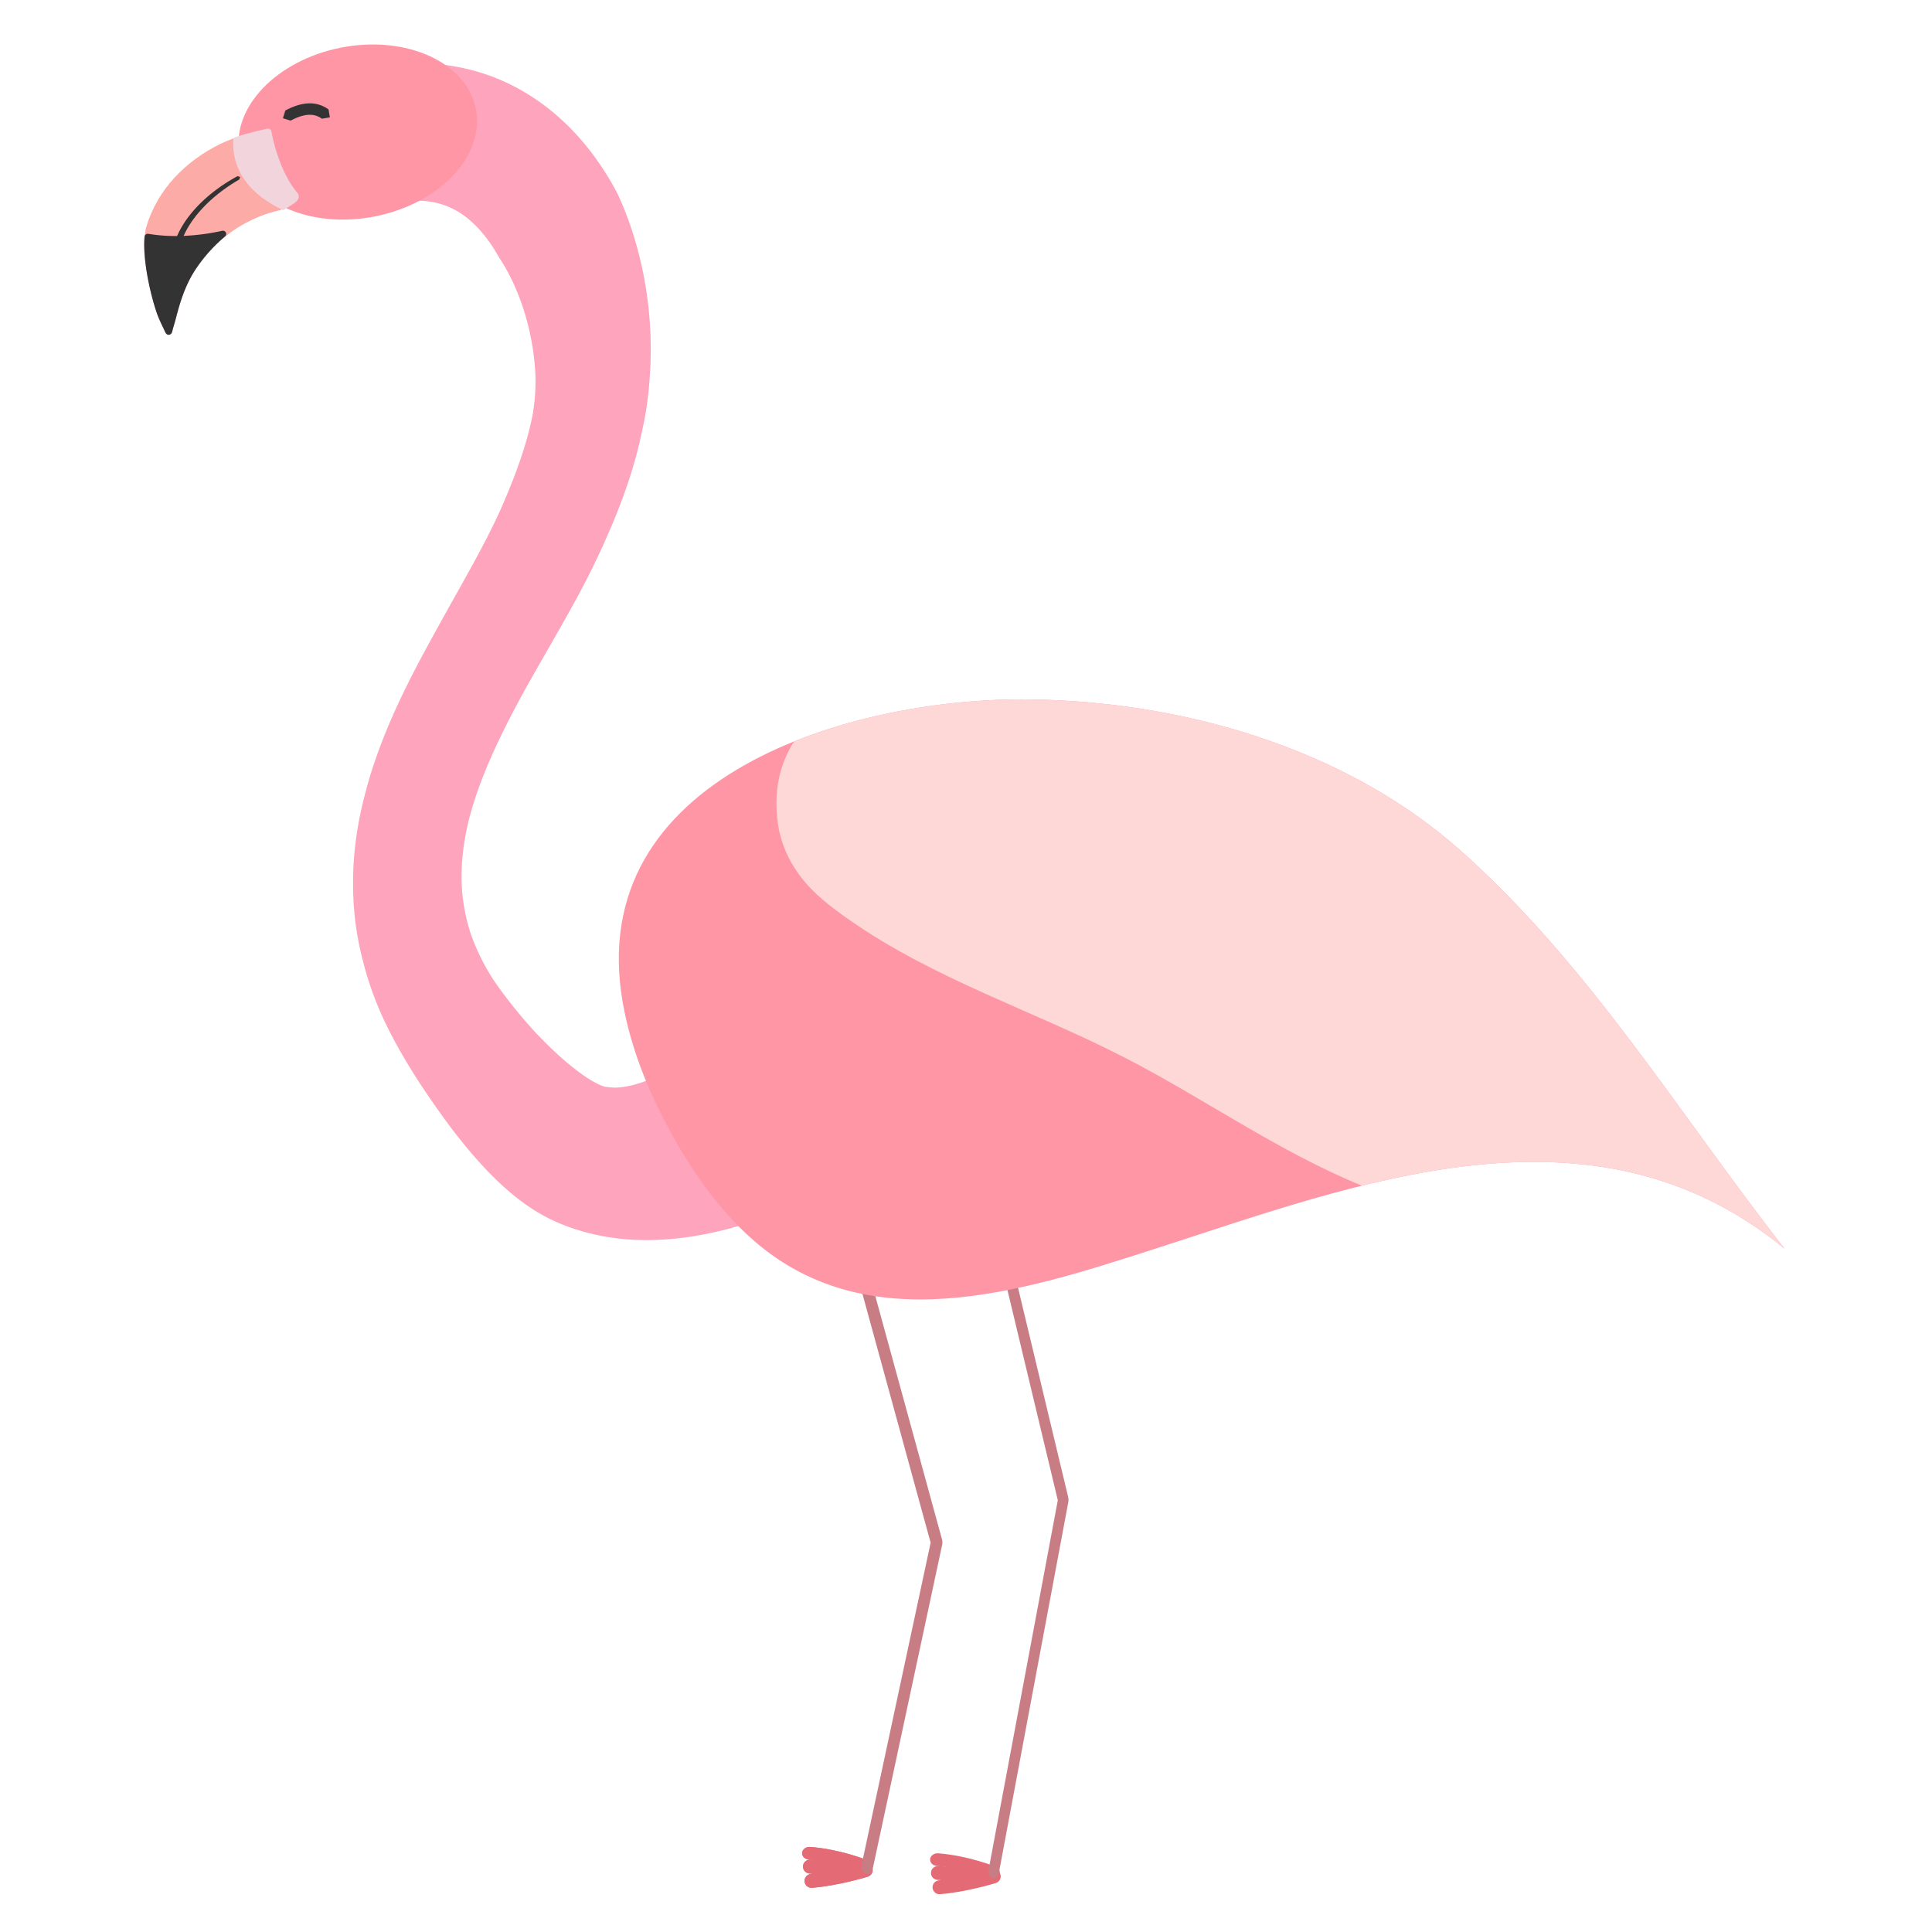 <svg xmlns="http://www.w3.org/2000/svg" style="fill-rule:evenodd;clip-rule:evenodd;stroke-linecap:round;stroke-linejoin:round;stroke-miterlimit:1" viewBox="0 0 128 128" xml:space="preserve"><path d="M64 123.984s-.912-.443-1.973-.543" style="fill:none;stroke:#e46a75;stroke-width:.54px" transform="matrix(1.838 0 0 1.558 -60.367 -69.538)"/><path d="m62.027 123.863 1.973.121s-1.003.313-1.918.384" style="fill:none;stroke:#e46a75;stroke-width:.49px" transform="translate(-62.641 -108.576) scale(1.875)"/><path d="M64 123.984s-.912-.443-1.973-.543" style="fill:none;stroke:#e46a75;stroke-width:.54px" transform="matrix(1.838 0 0 1.558 -60.367 -69.538)"/><path d="m62.027 123.863 1.973.121s-1.003.313-1.918.384" style="fill:none;stroke:#e46a75;stroke-width:.49px" transform="translate(-62.641 -108.576) scale(1.875)"/><path d="M64 123.984s-.912-.443-1.973-.543" style="fill:none;stroke:#e46a75;stroke-width:.54px" transform="matrix(1.838 0 0 1.558 -51.887 -69.115)"/><path d="m62.027 123.863 1.973.121s-1.003.313-1.918.384" style="fill:none;stroke:#e46a75;stroke-width:.49px" transform="translate(-54.161 -108.153) scale(1.875)"/><path d="m34.176 13.072.167.003.168.005.166.007.167.009.165.011.166.012.165.014.164.017.164.018.163.019.162.022.162.024.162.025.161.027.16.029.159.031.159.032.158.035.157.036.157.037.156.04.155.041.154.043.153.045.153.046.152.048.151.05.15.051.149.053.148.054.12.046.027.01.146.059.145.06.144.061.143.063.142.064.141.066.14.067.139.069.138.07.137.071.136.073.135.074.133.076.133.076.131.078.131.08.129.08.128.082.127.083.126.084.124.085.124.087.123.087.121.089.12.089.119.091.118.092.117.092.116.094.114.095.114.095.112.097.111.097.11.099.109.099.108.1.107.101.105.102.105.102.103.104.103.104.101.105.1.106.099.106.098.107.097.108.096.109.094.109.094.11.093.11.091.111.091.112.09.113.088.113.088.113.086.114.086.115.084.116.083.115.083.117.081.117.081.117.079.118.079.118.078.119.076.119.076.12.075.12.074.121.073.121.071.122.072.122.07.122.069.123.068.123.071.13.116.218.012.024.116.256.113.257.11.257.106.259.102.26.099.26.096.261.092.262.089.263.086.263.083.263.079.265.076.264.073.266.07.265.067.266.064.267.061.266.057.267.055.267.052.267.049.267.047.268.043.267.04.267.038.268.035.267.032.267.029.267.026.266.023.267.021.266.017.266.015.265.013.265.009.265.007.264.004.264.002.263-.002.262-.004.262-.007.261-.009.26-.012.26-.015.259-.018.257-.02.258-.007.073-.014.183-.022.255-.025.255-.028.254-.031.252-.034.252-.036.251-.04.249-.042.243-.028.159-.029.154-.03.153-.031.152-.032.152-.032.151-.034.151-.034.15-.011.044-.022.107-.033.15-.033.149-.034.149-.035.149-.037.153-.073.29-.077.293-.08.291-.082.289-.086.287-.087.286-.091.283-.092.282-.095.28-.096.278-.099.277-.101.274-.102.273-.104.271-.105.269-.107.268-.108.265-.11.264-.11.263-.112.26-.112.259-.114.258-.114.255-.114.254-.117.255-.109.237-.113.238-.019.04-.094.199-.115.238-.116.237-.117.237-.119.236-.12.236-.122.235-.122.235-.124.235-.124.234-.126.234-.126.233-.127.233-.129.235-.257.462-.26.464-.261.462-.264.463-.526.918-.527.92-.261.457-.26.458-.258.456-.255.456-.039.07-.211.389-.122.227-.122.228-.121.228-.12.227-.119.228-.117.227-.117.227-.114.227-.114.227-.112.226-.111.226-.109.226-.108.226-.105.225-.105.225-.102.225-.101.224-.098.224-.097.224-.095.224-.093.223-.091.222-.088.223-.087.221-.084.222-.082.221-.08.221-.077.22-.076.219-.072.22-.07.218-.068.219-.065.218-.063.217-.06.217-.057.216-.054.212-.002.009-.024.103-.024.107-.024.108-.023.108-.023.107-.022.107-.021.107-.02.107-.02.107-.019.107-.018.106-.017.107-.017.106-.016.106-.015.106-.015.106-.014.105-.013.106-.012.106-.012.105-.011.105-.01.105-.009.105-.009.105-.008.105-.007.104-.006.105-.005.104-.005.104-.004.104-.003.105-.003.104-.001.103-.001.104v.104l.001.104.001.103.001.012.003.092.004.103.005.104.006.103.007.103.008.104.008.103.01.103.01.103.011.103.012.103.013.104.013.103.015.103.015.103.017.103.017.103.018.103.019.103.02.104.021.103.021.103.023.104.024.103.024.104.026.104.026.104.028.103.028.105.03.104.03.104.032.104.022.071.011.034.036.104.036.104.038.105.039.104.04.105.041.105.042.105.043.105.044.105.046.106.047.106.047.105.049.107.05.106.052.106.052.107.054.107.055.107.056.108.057.107.059.108.06.108.061.109.063.108.064.109.065.109.067.11.067.108.057.089.019.03.043.064.068.099.072.105.078.111.081.115.087.12.09.125.094.128.099.132.102.135.105.139.109.141.112.144.116.146.118.149.122.15.124.152.127.154.129.154.132.156.134.157.137.157.138.158.14.158.142.158.012.012.134.143.148.156.149.154.15.154.151.152.152.151.153.149.154.148.154.146.154.143.154.141.155.138.154.136.153.132.153.129.152.126.151.121.15.118.148.113.146.109.144.104.141.099.145.099.062.041.067.043.067.043.065.04.065.04.063.038.063.036.061.035.06.033.059.032.057.03.056.028.055.027.053.026.051.023.05.022.048.02.046.018.044.017.066.029-.048-.028.064.027.063.026-.051-.028.061.023.061.023-.056-.029.058.021.058.019-.06-.029.055.017.055.016-.066-.028.052.014.052.013-.076-.031.093.024.093.022-.081-.029.094.02.093.019-.08-.026.094.017.094.015-.08-.023.095.014.094.012-.079-.02.096.011.095.009-.078-.017.096.008.071.004.025.001-.077-.014.098.003.059-.005.06-.006.061-.006.062-.007.062-.009.063-.009.064-.01.065-.01.066-.012.066-.013.067-.013.067-.015.069-.015.069-.016.07-.017.07-.018.072-.019.071-.02.073-.021.073-.022.073-.023.074-.023.075-.025.075-.025.075-.027.076-.027.076-.028.076-.029.077-.03.077-.03.077-.032.078-.032.077-.033.078-.034.078-.034.077-.036.078-.035.078-.037.078-.037.077-.038.078-.039.077-.039.078-.04.077-.04.076-.041.077-.041.076-.042.076-.042.075-.042.075-.043.066-.041.156-.09.145-.088.143-.09.14-.089.137-.09.134-.09.131-.089.127-.089.123-.088.119-.086.115-.086.11-.083.106-.082.101-.079.095-.076.091-.074.085-.071.079-.067.073-.063.067-.059.061-.055.047-.046.098-.09.061-.063.027-.035.039-.041.007-.008 2.029-1.288 2.308-.119 2.295 1.003 1.993 2.061.012.017 1.045 2.411.041 2.436-.916 2.168-1.809 1.613-.009.005-.116.064-.163.091-.199.105-.23.116-.142.07-.143.07-.153.073-.161.075-.171.078-.179.081-.188.083-.195.084-.205.086-.212.088-.219.089-.228.089-.235.091-.242.091-.249.091-.257.09-.263.091-.27.09-.277.089-.283.088-.29.086-.287.082-.158.044-.152.041-.153.041-.155.04-.156.039-.158.039-.159.037-.16.038-.162.036-.163.035-.165.035-.166.033-.168.033-.168.032-.171.03-.171.03-.173.028-.174.027-.175.026-.177.024-.178.023-.179.022-.181.021-.182.018-.183.018-.184.015-.185.014-.187.013-.188.01-.189.009-.19.007-.191.004-.192.003-.194.001-.194-.002-.196-.003-.196-.006-.198-.009-.198-.011-.2-.013-.2-.016-.201-.018-.202-.022-.203-.024-.203-.027-.205-.029-.205-.033-.205-.036-.206-.039-.207-.043-.207-.046-.207-.049-.054-.013-.154-.038-.208-.054-.208-.058-.209-.062-.208-.065-.209-.069-.208-.073-.208-.077-.207-.081-.207-.085-.207-.089-.203-.093-.151-.07-.147-.071-.144-.073-.141-.074-.139-.076-.137-.077-.135-.078-.133-.08-.131-.081-.13-.082-.127-.083-.126-.085-.124-.085-.122-.086-.121-.087-.12-.088-.118-.089-.117-.09-.116-.091-.114-.091-.113-.093-.113-.093-.111-.093-.109-.095-.109-.095-.108-.096-.107-.096-.106-.098-.105-.097-.11-.103-.201-.194-.202-.201-.2-.202-.197-.205-.194-.207-.192-.208-.189-.21-.186-.211-.184-.212-.181-.214-.18-.214-.176-.216-.175-.216-.172-.217-.17-.217-.167-.218-.166-.218-.163-.218-.16-.217-.159-.218-.156-.217-.153-.216-.14-.199-.012-.017-.151-.213-.148-.212-.147-.211-.143-.21-.141-.209-.138-.207-.136-.205-.133-.203-.13-.202-.127-.199-.125-.197-.121-.195-.119-.192-.116-.19-.112-.187-.11-.184-.106-.181-.104-.178-.1-.175-.098-.172-.094-.169-.091-.165-.088-.162-.085-.16-.055-.106-.027-.05-.08-.151-.087-.169-.085-.169-.084-.168-.082-.169-.08-.168-.078-.168-.077-.169-.076-.168-.073-.169-.073-.168-.07-.168-.069-.169-.067-.168-.066-.168-.064-.169-.062-.168-.061-.168-.059-.168-.058-.168-.056-.168-.055-.168-.053-.168-.051-.168-.05-.167-.048-.168-.047-.167-.045-.168-.044-.167-.013-.054-.03-.113-.043-.166-.041-.166-.039-.167-.038-.166-.037-.166-.035-.166-.034-.165-.032-.166-.03-.165-.029-.165-.028-.165-.026-.165-.025-.165-.023-.164-.022-.165-.021-.164-.019-.164-.017-.163-.017-.164-.014-.163-.014-.163-.012-.162-.011-.163-.009-.162-.008-.162-.007-.161-.006-.161-.004-.161-.003-.161-.001-.16-.001-.161.001-.141v-.018l.001-.16.002-.159.004-.159.004-.158.006-.158.007-.158.008-.158.009-.157.011-.157.012-.156.012-.156.014-.156.015-.156.016-.155.017-.154.018-.155.019-.154.021-.153.021-.154.022-.152.023-.153.024-.152.026-.152.026-.151.027-.151.028-.151.029-.15.03-.15.03-.149.032-.15.032-.148.034-.149.034-.148.035-.147.036-.147.036-.147.039-.151.003-.011.071-.277.078-.29.081-.29.084-.287.087-.287.089-.285.092-.283.095-.282.097-.281.099-.279.102-.278.104-.276.105-.275.108-.274.11-.272.112-.271.113-.27.115-.268.117-.267.118-.266.12-.264.121-.264.122-.262.124-.26.125-.26.126-.258.127-.257.128-.256.128-.255.13-.253.13-.253.131-.251.132-.25.132-.249.133-.248.133-.246.134-.248.226-.411.04-.074.265-.485.265-.481.264-.476.263-.473.52-.928.512-.915.249-.449.246-.445.241-.44.237-.438.114-.214.114-.215.113-.213.111-.212.109-.211.108-.21.106-.208.104-.207.102-.205.099-.204.098-.203.096-.201.094-.2.076-.164.015-.034.088-.197.087-.198.097-.225.097-.227.096-.227.095-.227.093-.227.091-.226.09-.226.088-.225.086-.225.084-.225.083-.224.08-.224.079-.223.076-.223.074-.222.072-.222.07-.221.067-.221.065-.22.062-.22.06-.219.057-.218.055-.217.052-.217.051-.222.022-.102.023-.108.022-.107.022-.108.021-.107.014-.076.005-.031.015-.107.015-.107.014-.107.014-.107.013-.106.011-.107.012-.106.009-.1.015-.164.011-.161.01-.163.008-.164.007-.166.004-.168.002-.169.001-.17-.002-.123-.001-.049-.007-.173-.009-.174-.011-.175-.014-.176-.015-.177-.017-.178-.02-.178-.021-.178-.024-.179-.025-.18-.028-.179-.029-.18-.032-.18-.034-.18-.035-.18-.038-.18-.04-.18-.042-.179-.043-.179-.045-.179-.048-.178-.049-.177-.051-.177-.053-.175-.055-.175-.057-.174-.058-.173-.061-.172-.062-.171-.064-.169-.066-.168-.068-.167-.069-.165-.071-.163-.072-.162-.074-.16-.076-.158-.077-.156-.079-.155-.08-.152-.082-.15-.083-.148-.084-.145-.086-.143-.087-.141-.088-.138-.089-.136-.009-.014-.074-.132-.036-.062-.04-.068-.041-.068-.04-.067-.041-.067-.041-.066-.041-.065-.042-.064-.042-.064-.042-.064-.042-.062-.043-.062-.043-.062-.043-.06-.043-.06-.043-.06-.044-.058-.044-.058-.044-.057-.044-.057-.044-.056-.045-.055-.045-.054-.045-.054-.045-.053-.045-.052-.045-.052-.046-.051-.046-.05-.045-.049-.046-.049-.046-.048-.046-.047-.047-.046-.046-.046-.046-.045-.047-.044-.047-.044-.046-.042-.047-.042-.047-.042-.047-.04-.047-.04-.047-.039-.047-.039-.047-.038-.047-.037-.048-.036-.047-.036-.048-.035-.047-.034-.048-.033-.047-.033-.048-.032-.048-.032-.047-.031-.048-.03-.048-.029-.048-.029-.048-.028-.048-.028-.049-.026-.048-.027-.048-.025-.049-.025-.049-.025-.048-.023-.049-.024-.049-.022-.049-.022-.05-.021-.049-.021-.05-.02-.05-.02-.05-.019-.05-.018-.01-.004-.041-.015-.05-.018-.051-.017-.051-.017-.051-.017-.052-.015-.052-.016-.053-.014-.052-.014-.054-.014-.053-.013-.054-.013-.055-.011-.055-.012-.055-.011-.056-.01-.056-.009-.057-.01-.058-.008-.058-.008-.058-.007-.06-.007-.06-.006-.06-.005-.061-.005-.062-.004-.063-.003-.063-.003-.064-.002-.065-.002h-.132l-.067.001-.068.001-.069.003-.07.003-.07.004-.072.005-.072.005-.073.007-.074.007-.075.008-.076.01-.077.01-.078.011-.079.012-.08.013-.081.014-.081.015-.083.016-.084.017-.085.018-.085.02-.087.02-.088.022-.089.022-.09.024-.091.025-.092.027-.093.027-.094.029-.095.03-.058.019-.038.013-.097.032-.099.034-.118.042-.009.003-3.483-.199-2.334-2.6-.007-.019.202-3.488 2.597-2.329.009-.003.157-.055.175-.059.175-.058.069-.021.106-.034.175-.054.175-.052.175-.05.174-.049.175-.046.174-.045.174-.043.174-.041.174-.04.173-.037.173-.036.174-.034.173-.032.173-.03.172-.029.173-.026.172-.025.172-.023.171-.021.172-.019.171-.018.171-.015.171-.014.17-.012.17-.01.17-.008.17-.006.169-.004.168-.003h.169l.168.001z" style="fill:#ffa4bd" transform="translate(-6.346 -8.885)"/><ellipse cx="24.198" cy="18.776" rx="7.137" ry="5.702" style="fill:#ff96a6" transform="matrix(1.097 -.212 .19 .982 -6.408 -4.559)"/><path d="M21.026 18.617c.415-.206 1.183-.476 1.121-.456-.015.327.007.655.071.982.286 1.483 1.355 2.676 2.868 3.423.018-.011-3.681.452-6.019 4.135-.608.959-.965 2.014-1.245 3.106-.069.271-.15.538-.229.806-.008.029-.05.234-.07.239-.015.004-.134-.266-.148-.295-.155-.324-.314-.649-.432-.988-.484-1.392-1.111-4.246-.687-5.636.722-2.366 2.485-4.181 4.77-5.316z" style="fill:#fdaba7;stroke:#fdaba7;stroke-width:.43px;stroke-miterlimit:1.5" transform="translate(-6.346 -8.885)"/><path d="M21.116 24.385a10.605 10.605 0 0 0-2.049 2.316c-.613.956-.965 2.014-1.245 3.106-.069.271-.15.538-.229.806-.008.029-.05.234-.07.239-.015.004-.134-.266-.148-.295-.155-.324-.314-.649-.432-.988-.417-1.199-.94-3.483-.806-4.981 1.424.242 3.14.198 4.93-.192l.049-.011z" style="fill:#333;stroke:#333;stroke-width:.43px;stroke-miterlimit:1.5" transform="translate(-6.346 -8.885)"/><path d="m22.253 20.604-.049.172-.085.049-.083.049-.083.05-.083.051-.082.051-.082.052-.081.053-.08.053-.08.053-.079.055-.078.055-.078.055-.077.056-.077.056-.075.057-.075.058-.075.058-.074.058-.072.06-.073.059-.071.06-.071.06-.07.061-.069.062-.068.061-.067.063-.067.062-.066.063-.065.064-.064.063-.063.065-.062.064-.061.065-.06.065-.06.066-.058.066-.058.066-.056.066-.056.067-.054.067-.054.068-.052.067-.051.068-.051.068-.049.068-.048.069-.047.069-.046.069-.045.069-.044.069-.042.07-.042.069-.04.07-.039.07-.038.07-.037.07-.035.071-.034.07-.033.07-.032.071-.03.07-.03.071-.028.071-.027.072-.259.113-.113-.259.03-.075.032-.075.034-.076.035-.075.036-.075.037-.075.039-.074.04-.074.041-.074.042-.074.044-.073.044-.073.046-.073.047-.073.048-.072.049-.072.051-.071.051-.071.053-.071.053-.07.055-.07.056-.07.056-.07.058-.068.059-.069.059-.068.061-.068.062-.067.062-.067.064-.067.064-.066.065-.066.067-.065.067-.065.068-.064.068-.064.07-.063.07-.063.072-.063.072-.062.073-.061.073-.061.075-.06.075-.06.076-.059.076-.059.077-.058.078-.058.079-.057.079-.057.08-.055.081-.056.081-.055.082-.054.082-.053.083-.053.084-.052.084-.052.085-.051.085-.05.086-.05.086-.049.087-.048.087-.047.172.047z" style="fill:#333" transform="translate(-6.346 -8.885)"/><path d="M22.147 18.161a20.062 20.062 0 0 1 2.017-.531s.425 2.549 1.698 4.052c.177.208-.133.377-.747.754-1.512-.748-2.611-1.81-2.897-3.293a4.116 4.116 0 0 1-.071-.982z" style="fill:#f2d4dd;stroke:#f2d4dd;stroke-width:.42px;stroke-miterlimit:1.5" transform="matrix(1.038 0 0 1.027 -7.318 -9.366)"/><path d="m28.439 13.393.054.002.054.003.055.005.055.006.054.008.055.009.055.01.055.012.054.014.055.015.055.017.054.019.055.02.054.022.054.024.054.026.054.027.054.029.053.03.053.033.053.034.052.036.052.038.052.039.051.041.047.04.108.737-.61.131-.039-.033-.035-.028-.034-.026-.034-.025-.035-.023-.034-.023-.034-.021-.034-.019-.035-.019-.034-.017-.034-.016-.034-.015-.034-.014-.035-.013-.034-.012-.035-.01-.034-.01-.035-.009-.035-.008-.035-.006-.035-.006-.035-.005-.036-.004-.035-.003-.036-.002-.036-.001h-.073l-.037.002-.034.002-.077.007-.075.011-.076.014-.077.018-.078.021-.078.024-.079.027-.079.03-.08.032-.081.036-.081.038-.081.041-.081.044-.082.045-.082.048-.081.049-.085.054-.592-.224.186-.714.09-.057.094-.058.095-.055.096-.053.097-.052.097-.049.099-.047.099-.044.101-.041.101-.038.102-.035.103-.031.104-.028.105-.024.105-.02.106-.015.105-.01.056-.004.054-.002.054-.001h.055z" style="fill:#333" transform="matrix(.864 0 0 .715 -4.011 -2.73)"/><path d="m64 94.71 4.596 12.082L64 122.247" style="fill:none;stroke:#c87d84;stroke-width:.76px;stroke-miterlimit:1.5" transform="matrix(1 0 0 1.388 -6.538 -46.04)"/><path d="m64 94.71 4.596 12.082L64 122.247" style="fill:none;stroke:#c87d84;stroke-width:.69px;stroke-miterlimit:1.5" transform="matrix(1 0 0 1.588 1.85 -70.213)"/><path d="M124.576 91.61c-7-8.939-12.941-18.823-21.53-26.429-7.673-6.796-18.472-9.844-28.544-9.96-11.716-.134-29.543 5.053-26.894 20.107.513 2.917 1.639 5.739 3.046 8.345 1.403 2.598 3.12 5.103 5.293 7.101 7.702 7.082 18.121 3.675 26.77.896 13.427-4.314 29.077-10.532 41.859-.06" style="fill:#ff96a6" transform="translate(-6.346 -8.885)"/><path d="M58.965 58.003c4.998-2.011 10.773-2.836 15.537-2.782 10.072.116 20.871 3.164 28.544 9.96 8.589 7.606 14.53 17.49 21.53 26.429-8.556-7.01-18.398-6.541-27.998-4.171-5.515-2.247-10.413-5.754-15.694-8.472-6.113-3.147-12.605-5.179-18.298-9.159-1.196-.836-2.382-1.74-3.259-2.922-.734-.99-1.245-2.13-1.429-3.35-.335-2.23.109-4.051 1.067-5.533z" style="fill:#fdd8d7" transform="translate(-6.346 -8.885)"/></svg>